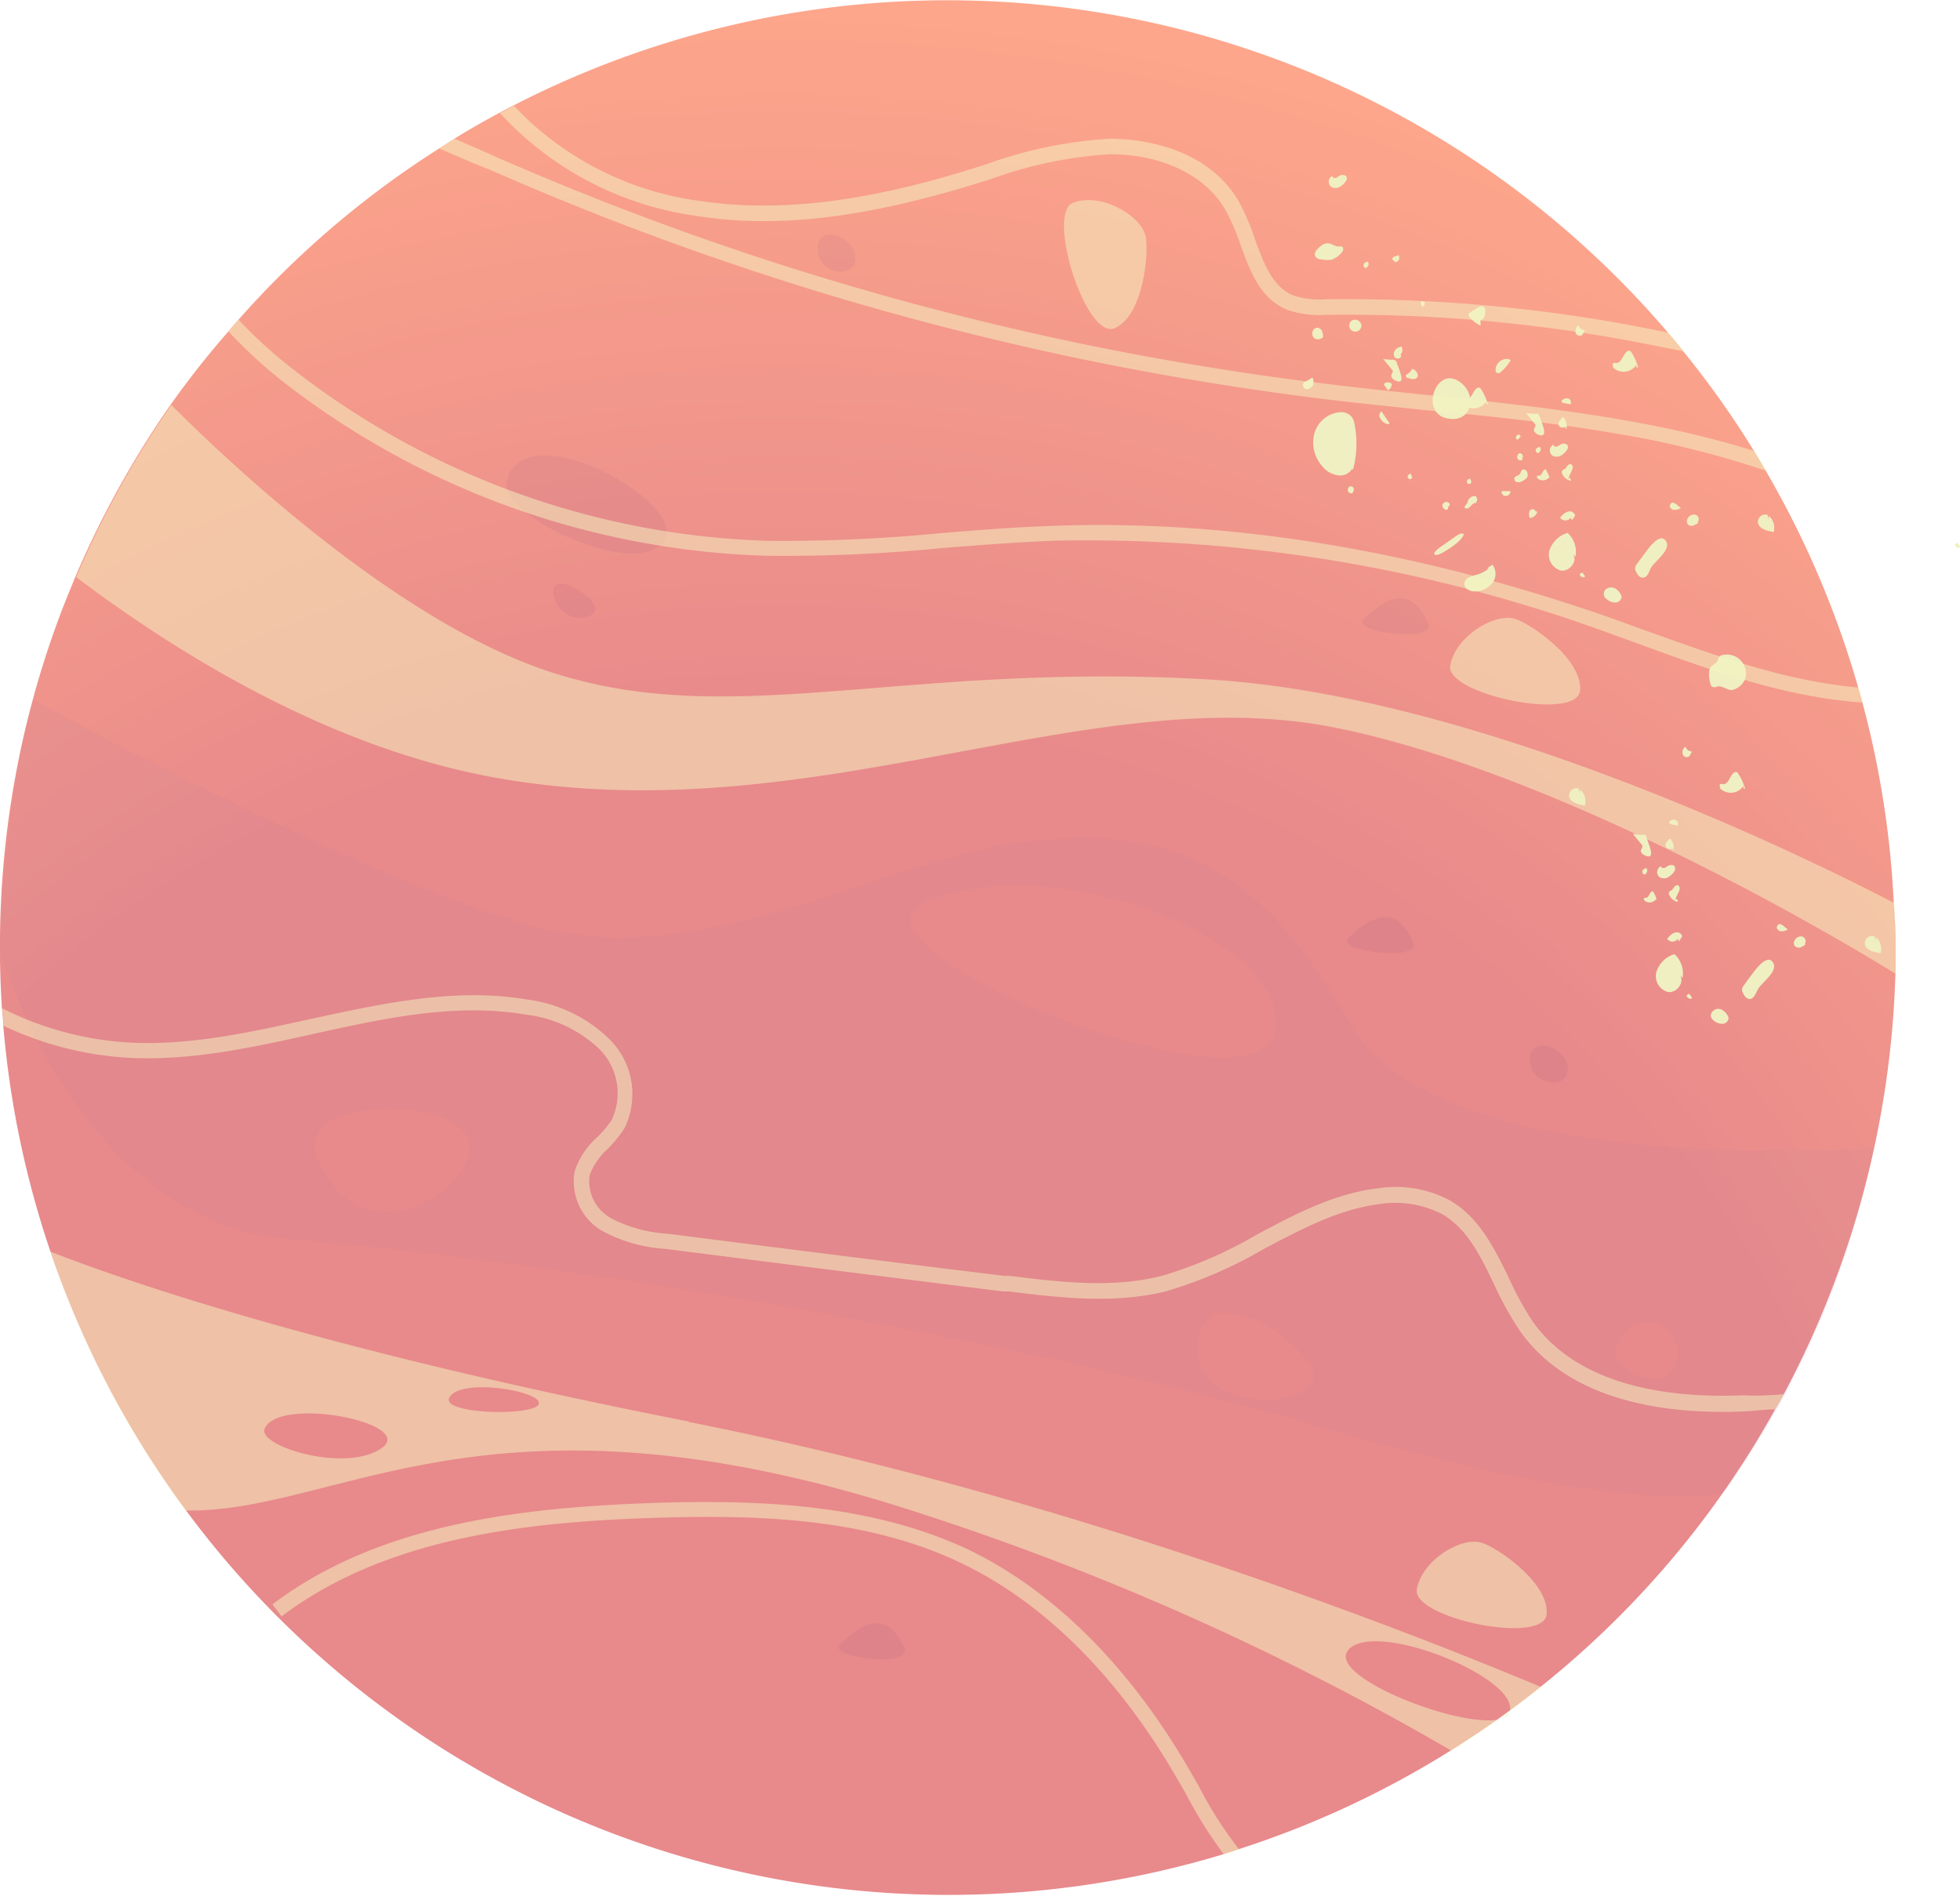 <svg xmlns="http://www.w3.org/2000/svg" xmlns:xlink="http://www.w3.org/1999/xlink" viewBox="0 0 128.71 124.48"><defs><style>.cls-1{isolation:isolate;}.cls-2{opacity:0.71;}.cls-3{fill:url(#_ÂÁ_Ï_ÌÌ_È_ËÂÌÚ_245);}.cls-4{fill:#974d8b;}.cls-4,.cls-6{opacity:0.1;mix-blend-mode:multiply;}.cls-10,.cls-5{fill:#f1f1a8;}.cls-5,.cls-9{opacity:0.51;}.cls-5,.cls-7,.cls-9{mix-blend-mode:soft-light;}.cls-6{fill:#690058;}.cls-8{fill:#e9e9a8;}</style><radialGradient id="_ÂÁ_Ï_ÌÌ_È_ËÂÌÚ_245" cx="51.24" cy="120.08" r="121.62" gradientUnits="userSpaceOnUse"><stop offset="0.59" stop-color="#de595b"/><stop offset="1" stop-color="#fe835c"/></radialGradient></defs><g class="cls-1"><g id="Laag_1" data-name="Laag 1"><g class="cls-2"><path class="cls-3" d="M124.47,63.93a62.57,62.57,0,0,1-7.33,27.61c-.18.35-.37.7-.57,1a61.57,61.57,0,0,1-15.36,18.18,60.6,60.6,0,0,1-5.9,4.19,62.1,62.1,0,0,1-13.92,6.49h0c-.35.12-.68.23-1,.33A62.3,62.3,0,0,1,.22,67.4c0-.38-.06-.77-.09-1.15A62.05,62.05,0,0,1,4,40.23c.3-.78.62-1.56.94-2.34a63.07,63.07,0,0,1,6.25-11.3A58.77,58.77,0,0,1,15,21.76c.21-.26.43-.52.66-.77A61.53,61.53,0,0,1,28.85,9.74c.35-.23.69-.44,1-.64.95-.59,1.92-1.14,2.9-1.67.31-.16.61-.33.92-.48a62.22,62.22,0,0,1,75.88,14.91c.35.4.69.81,1,1.22a61.51,61.51,0,0,1,4.64,6.54c.26.43.52.86.77,1.3a62.24,62.24,0,0,1,6.06,14.2c.1.34.19.68.28,1a61.91,61.91,0,0,1,2.06,13.16C124.49,60.83,124.51,62.37,124.47,63.93Z"/><path class="cls-4" d="M123.07,75.38s-28.59,2.21-34.46-8.19-11.82-13-21.15-11.92-21.07,8.6-32.4,5.57S2.19,45.94,2.19,45.94C.34,51.67,0,62.38,0,62.38s5.05,17.94,19.25,19,46.18,6,67.19,12.22S113.21,98,113.21,98A58.83,58.83,0,0,0,123.07,75.38ZM20.8,75.93c-1.48-3.67,8-4.11,9.82-1.45S23.92,83.71,20.8,75.93Zm40-16.76c8.84-3.6,24.39,2.86,22.91,8.66S54,62,60.82,59.17ZM78.63,88.89c-.25-5.16,6-1.82,7.5.88S78.83,93.06,78.63,88.89Zm27.48-.12a2,2,0,1,1,4.06.1C110.1,91.88,106,90.19,106.11,88.77Z"/><path class="cls-5" d="M124.47,63.93S104,51.08,87.75,47.79s-34.15,6.9-54.89,3.33C22.11,49.27,12.12,43.26,5,37.89a63.07,63.07,0,0,1,6.25-11.3c3.79,3.79,14.25,13.66,24,17.22,12.22,4.44,23.48-.39,44.06.8,17.62,1,39.25,11.65,45.08,14.68C124.49,60.83,124.51,62.37,124.47,63.93Z"/><path class="cls-5" d="M25.05,95.09c-2.36,1.64-8.16-.14-7.67-1.29C18.34,91.63,27.41,93.45,25.05,95.09Zm4.49-3.38c.87-1.27,6.14-.34,5.84.48S28.74,92.86,29.54,91.71Zm59,16.62c1.75-2,11.1,1.78,10.61,4S86.81,110.29,88.55,108.33Zm-43.33-15C21.76,88.73,8.75,84.3,3.31,82.18a61.9,61.9,0,0,0,8.87,17c10,.16,19.63-8.67,46.42-.4a178.64,178.64,0,0,1,36.71,16.17,60.5,60.5,0,0,0,5.9-4.18C91.36,106.64,69.3,98.12,45.22,93.36Z"/><path class="cls-6" d="M33.27,31.65c-.47,2.26,8.58,6.45,10.32,3.9S34.25,26.94,33.27,31.65Z"/><path class="cls-6" d="M36.36,39.05c.38,1.8,2.47,1.83,2.72,1S36,37.26,36.36,39.05Z"/><path class="cls-6" d="M88.53,61.63c2.52-2.55,3.68-1.1,4.26.23S87.75,62.43,88.53,61.63Z"/><path class="cls-6" d="M89.53,40.69c2.51-2.55,3.67-1.1,4.25.23S88.74,41.49,89.53,40.69Z"/><path class="cls-6" d="M55.14,108c2.51-2.56,3.67-1.11,4.25.22S54.35,108.81,55.14,108Z"/><path class="cls-6" d="M100.54,70c.3,1.3,2.55,1.54,2.41.07S100,67.85,100.54,70Z"/><path class="cls-6" d="M53.76,16.77c.29,1.29,2.55,1.53,2.41.06S53.25,14.57,53.76,16.77Z"/><path class="cls-5" d="M97.26,101.28c1,.27,4.48,2.63,4.31,4.7s-8.84.27-8.53-1.62S95.9,100.9,97.26,101.28Z"/><path class="cls-5" d="M99.44,40.62c1,.27,4.49,2.63,4.32,4.71s-8.84.26-8.53-1.62S98.09,40.25,99.44,40.62Z"/><path class="cls-5" d="M75.22,15.48c.25,1-.1,5.2-2,6.06S68.67,14,70.47,13.31,74.89,14.11,75.22,15.48Z"/><g class="cls-7"><path class="cls-8" d="M88.85,30.84a6.62,6.62,0,0,0,.1-3,1.17,1.17,0,0,0-.17-.45.92.92,0,0,0-.84-.32,1.92,1.92,0,0,0-1.63,1.39,2.35,2.35,0,0,0,.51,2.14,1.59,1.59,0,0,0,1.06.61.9.9,0,0,0,1-.64.19.19,0,0,0-.32.06Z"/><path class="cls-8" d="M103.46,36.55a1.68,1.68,0,0,0-.52-1.56,1.79,1.79,0,0,0-1.19,1.14,1.08,1.08,0,0,0,.74,1.33c.57.1,1.13-.61.81-1.08Z"/><path class="cls-8" d="M101.77,31.4a2.32,2.32,0,0,0-.24-.53l0-.05a.08.08,0,0,0-.07,0c-.18.1-.2.41-.4.42a.2.2,0,0,0-.11,0c-.05,0,0,.11,0,.15a.53.53,0,0,0,.81-.09l0,.08Z"/><path class="cls-8" d="M97.71,26.55a3.75,3.75,0,0,0-.45-1s-.05-.07-.1-.09a.16.16,0,0,0-.13,0c-.33.18-.38.77-.75.79-.07,0-.15,0-.2,0s0,.21,0,.29a1,1,0,0,0,1.52-.18l0,.16Z"/><path class="cls-8" d="M107.58,24.13a3.68,3.68,0,0,0-.45-1,.21.21,0,0,0-.1-.09.15.15,0,0,0-.13,0c-.33.19-.38.78-.76.8a.35.35,0,0,0-.2,0c-.09.07,0,.21,0,.3a1,1,0,0,0,1.52-.19l0,.17Z"/><path class="cls-8" d="M102.88,28.13a.9.9,0,0,0-.23-.74.88.88,0,0,0-.25.26.32.32,0,0,0,0,.34c.1.12.3.09.46.05l-.07.12Z"/><path class="cls-8" d="M101.11,27.36a.37.37,0,0,0-.11-.19.36.36,0,0,0-.21,0,2.86,2.86,0,0,1-.58-.06c.2.26.41.51.62.77l0,.06c0,.09-.08.16-.1.25s.08.24.2.31C101.8,28.91,101.23,27.75,101.11,27.36Z"/><path class="cls-8" d="M91.74,23.86a.3.3,0,0,0-.11-.19.31.31,0,0,0-.21-.05,3.92,3.92,0,0,1-.59-.05l.63.76a.43.43,0,0,1,0,.07c0,.08-.08.15-.1.24s.08.25.2.31C92.43,25.4,91.86,24.25,91.74,23.86Z"/><path class="cls-8" d="M103.81,21.6l-.17-.23a.46.46,0,0,0-.16.51c.08.18.37.23.46.06s.11-.29.22-.22Z"/><path class="cls-8" d="M89.4,21.39a.4.4,0,1,1-.6-.36.43.43,0,0,1,.6.32Z"/><path class="cls-8" d="M92.83,24.23c.17.13.36.35.25.53s-.37.14-.56.08-.18-.07-.2-.16.39-.25.39-.46c.05,0,.12.06.07.1Z"/><path class="cls-8" d="M106.54,39.38a1,1,0,0,0-.5-.76c-.29-.13-.71,0-.72.36a.4.4,0,0,0,.08.26l.12.11a.87.87,0,0,0,.59.21.42.42,0,0,0,.38-.44Z"/><path class="cls-8" d="M113.16,43a.44.44,0,0,0-.25.11,1,1,0,0,0-.11.26c-.09.2-.33.28-.47.45s-.13.73,0,1.09c0,.08.07.18.16.2a.39.39,0,0,0,.18,0c.43-.17.7.24,1.1.19a1.23,1.23,0,0,0,.83-.71A1.25,1.25,0,0,0,113.16,43Z"/><path class="cls-8" d="M103.05,31.35a.45.45,0,0,1,.12.21.65.65,0,0,1-.5-.32c-.07-.09-.15-.22-.09-.32s.13-.09.2-.14.18-.32.34-.31a.2.2,0,0,1,.16.2.61.61,0,0,1-.08.26c-.08.18-.16.36-.25.54Z"/><path class="cls-8" d="M100.83,33.58c0-.17-.28-.19-.37-.06a.6.6,0,0,0,0,.49.58.58,0,0,0,.5-.42Z"/><path class="cls-8" d="M100.33,31.14a.54.54,0,0,0-.09-.22.22.22,0,0,0-.22-.09c-.13,0-.14.22-.24.32s-.27.1-.33.22a.23.23,0,0,0,.19.29.54.54,0,0,0,.38-.1.75.75,0,0,0,.27-.23.26.26,0,0,0-.05-.32Z"/><path class="cls-8" d="M100,30.11a.16.16,0,0,1-.18.12.28.28,0,0,1-.18-.14.28.28,0,0,1,0-.13.2.2,0,0,1,.2-.2A.22.22,0,0,1,100,30a.24.24,0,0,1-.21.2Z"/><path class="cls-8" d="M88.88,32.28a.16.16,0,0,1-.18.11.28.28,0,0,1-.18-.14.28.28,0,0,1,0-.13.19.19,0,0,1,.2-.19.21.21,0,0,1,.19.22.23.23,0,0,1-.21.2Z"/><path class="cls-8" d="M101,29.72a.23.23,0,0,0,.12-.38.45.45,0,0,0-.23.11.18.18,0,0,0,0,.24.13.13,0,0,0,.21,0Z"/><path class="cls-8" d="M89.7,17.56a.23.23,0,0,0,.11-.38.43.43,0,0,0-.23.12.21.21,0,0,0,0,.24.14.14,0,0,0,.22,0Z"/><path class="cls-8" d="M86.19,25.37a.66.66,0,0,0,0-.58l-.43.25a.42.42,0,0,0-.18.14.27.27,0,0,0,.17.36.35.35,0,0,0,.39-.16Z"/><path class="cls-8" d="M90.75,27.05c.16.25.33.49.5.74-.08.13-.28,0-.39-.06a.89.89,0,0,1-.27-.37A.28.28,0,0,1,90.8,27Z"/><path class="cls-8" d="M111.47,34.3a.31.31,0,0,0-.15-.51.48.48,0,0,0-.52.31.36.36,0,0,0,0,.27.31.31,0,0,0,.37.14,1,1,0,0,0,.38-.21Z"/><path class="cls-8" d="M91.94,23.32a.49.49,0,0,0,.11-.56.6.6,0,0,0-.38.17.42.42,0,0,0-.08.53c.13.15.44.08.43-.12Z"/><path class="cls-8" d="M91.37,25.32a.32.32,0,0,1-.24.29l-.26-.38a.35.35,0,0,1,.54,0Z"/><path class="cls-8" d="M107.9,36.48l-.42.57a.44.44,0,0,0-.09.18.34.34,0,0,0,0,.2c.1.24.25.51.51.5s.38-.35.49-.6c.23-.47,1.41-1.22,1-1.82S108.16,36.13,107.9,36.48Z"/><path class="cls-8" d="M110.24,33.24l.14.12a1,1,0,0,1-.4.12.34.34,0,0,1-.33-.22c0-.13.1-.29.24-.25a.81.81,0,0,1,.34.24Z"/><path class="cls-8" d="M99.18,32.32a.3.3,0,0,1-.53.13c-.05-.06-.06-.17,0-.2a.12.12,0,0,1,.1,0l.44,0,0,.07Z"/><path class="cls-8" d="M97,33c-.13,0-.27.06-.37.17s-.21.24-.35.22a.17.17,0,0,1-.1-.06c0-.09.07-.17.14-.26a1.12,1.12,0,0,0,.09-.22.49.49,0,0,1,.47-.28.27.27,0,0,1,.12.26.27.27,0,0,1-.19.23Z"/><path class="cls-8" d="M96.6,31.58l-.06-.15a.22.22,0,0,0-.21.15.17.17,0,0,0,.14.2.15.15,0,0,0,.15-.18Z"/><path class="cls-8" d="M92.71,31.27l-.06-.16a.22.22,0,0,0-.21.15.17.17,0,0,0,.14.2.15.15,0,0,0,.15-.18Z"/><path class="cls-8" d="M102,29.18c0,.11.13.17.24.14a2,2,0,0,0,.28-.16.4.4,0,0,1,.32,0,.18.18,0,0,1,.12.15.28.28,0,0,1,0,.12,1.15,1.15,0,0,1-.43.47.58.58,0,0,1-.61,0,.45.45,0,0,1-.14-.41.46.46,0,0,1,.29-.32Z"/><path class="cls-8" d="M87.48,11.54c0,.11.13.17.24.14s.18-.12.28-.16a.42.42,0,0,1,.33,0,.19.19,0,0,1,.11.15.28.28,0,0,1,0,.12,1.19,1.19,0,0,1-.43.46.54.54,0,0,1-.61,0,.42.42,0,0,1,.15-.72Z"/><path class="cls-8" d="M103.15,26.5a.27.27,0,0,0-.15-.33.38.38,0,0,0-.38.08c-.05,0-.09.11-.05.16a.16.16,0,0,0,.1.05l.49.09Z"/><path class="cls-8" d="M87.38,17.06a1.34,1.34,0,0,0,.81-.61.21.21,0,0,0,0-.17c0-.13-.23-.1-.36-.1s-.42-.2-.65-.21a.8.8,0,0,0-.5.23c-.21.16-.44.44-.29.66a.43.43,0,0,0,.36.17,2.37,2.37,0,0,0,.88,0Z"/><path class="cls-8" d="M97.22,21c.21,0,.3-.25.31-.47a.44.44,0,0,0-.09-.37c-.14-.11-.34,0-.49.09l-.39.26a.22.22,0,0,0-.13.15.2.2,0,0,0,.07.16,2.1,2.1,0,0,0,.73.56Z"/><path class="cls-8" d="M94.91,27.44c1.83.49,2.2-1.7.78-2.47S93.32,27,94.91,27.44Z"/><path class="cls-8" d="M103.15,34a.45.45,0,0,1-.7,0,1.05,1.05,0,0,1,.49-.4.38.38,0,0,1,.5.25l-.21.31Z"/><path class="cls-8" d="M98.08,37.47l-.18-.25a2.42,2.42,0,0,1-.94.52,2.38,2.38,0,0,0-.51.18.5.5,0,0,0-.29.42c0,.34.42.51.75.49a1.47,1.47,0,0,0,1.1-.56,1,1,0,0,0,0-1.19l-.35.23Z"/><path class="cls-8" d="M96.08,35.17c.08-.11,0-.17-.16-.13a1.5,1.5,0,0,0-.42.24l-.91.64c-.17.12-.37.28-.4.4s.1.14.24.1a2,2,0,0,0,.47-.23c.52-.31,1.11-.74,1.23-1.11l-.3.07Z"/><path class="cls-8" d="M95.09,33.37c0,.06-.06.11-.13.1a.24.24,0,0,1-.15-.09.38.38,0,0,1-.09-.13.23.23,0,0,1,.12-.25.26.26,0,0,1,.28,0,.16.16,0,0,1,.08.12.1.1,0,0,1-.07.11Z"/><path class="cls-8" d="M98.68,24.32a4,4,0,0,0,.52-.65.24.24,0,0,0-.19-.1.74.74,0,0,0-.8.73.32.32,0,0,0,.06.17.21.21,0,0,0,.23,0,.55.55,0,0,0,.17-.17Z"/><path class="cls-8" d="M99.84,28.67l-.07-.15a.34.34,0,0,0-.22.14c0,.08,0,.21.1.19s.06,0,.08-.05l.24-.21Z"/><path class="cls-8" d="M86.89,22.15a1.2,1.2,0,0,0-.08-.42.36.36,0,0,0-.34-.21.31.31,0,0,0-.18.09.42.42,0,0,0,0,.58.43.43,0,0,0,.58-.05Z"/><path class="cls-8" d="M91.83,16.75a.29.29,0,0,1-.18.46.72.72,0,0,1-.24-.22.48.48,0,0,1,.31-.19Z"/><path class="cls-8" d="M93.55,19.92c.07-.1-.14-.2-.22-.1s0,.25.09.33a.26.26,0,0,0,.13-.29Z"/><path class="cls-8" d="M104.08,37.82l-.17-.23a.44.44,0,0,0-.18.12.26.26,0,0,0,.33.18Z"/><path class="cls-8" d="M128.71,35.87l-.17-.23a.46.46,0,0,0-.18.13.28.28,0,0,0,.33.18Z"/><path class="cls-8" d="M116.15,33.87a1,1,0,0,1,.35.91.26.26,0,0,1,0,.12.24.24,0,0,1-.19,0c-.37-.07-.81-.22-.87-.59a.48.48,0,0,1,.63-.5l.08.3Z"/><path class="cls-8" d="M110.49,64.21a1.7,1.7,0,0,0-.53-1.56,1.77,1.77,0,0,0-1.18,1.14,1.08,1.08,0,0,0,.74,1.34c.56.1,1.12-.61.81-1.09Z"/><path class="cls-8" d="M108.79,59.06a1.93,1.93,0,0,0-.24-.53.07.07,0,0,0,0,0,.09.09,0,0,0-.07,0c-.18.1-.2.41-.4.42,0,0-.08,0-.11,0s0,.12,0,.16a.52.52,0,0,0,.8-.1l0,.09Z"/><path class="cls-8" d="M114.6,51.8a3.55,3.55,0,0,0-.45-1,.22.22,0,0,0-.09-.1.17.17,0,0,0-.14,0c-.33.18-.37.77-.75.79a.33.33,0,0,0-.2,0c-.09.06,0,.21,0,.29a1,1,0,0,0,1.52-.18l0,.16Z"/><path class="cls-8" d="M109.9,55.79a.86.86,0,0,0-.23-.73.75.75,0,0,0-.24.26.29.29,0,0,0,0,.33c.11.13.3.1.46.06l-.07.12Z"/><path class="cls-8" d="M108.13,55a.32.32,0,0,0-.1-.19.38.38,0,0,0-.21,0,2.88,2.88,0,0,1-.59-.06l.62.76a.16.16,0,0,1,0,.07c0,.09-.07.16-.1.25s.08.24.2.3C108.82,56.58,108.25,55.42,108.13,55Z"/><path class="cls-8" d="M110.84,49.27l-.17-.24a.46.46,0,0,0-.16.52.27.27,0,0,0,.46.06c.06-.1.11-.29.21-.23Z"/><path class="cls-8" d="M113.57,67.05a1,1,0,0,0-.51-.76.51.51,0,0,0-.72.36.38.38,0,0,0,.09.25.46.46,0,0,0,.12.12.86.86,0,0,0,.59.2.4.4,0,0,0,.37-.43Z"/><path class="cls-8" d="M110.08,59a.36.36,0,0,1,.11.21.67.67,0,0,1-.5-.33c-.07-.09-.14-.21-.08-.31s.13-.09.19-.14.19-.33.35-.31a.2.2,0,0,1,.15.2.48.48,0,0,1-.07.26c-.09.18-.17.36-.25.54Z"/><path class="cls-8" d="M108,57.39a.24.24,0,0,0,.11-.39.37.37,0,0,0-.22.12.2.2,0,0,0,0,.24.14.14,0,0,0,.22,0Z"/><path class="cls-8" d="M118.5,62a.32.32,0,0,0-.16-.51.46.46,0,0,0-.51.3.34.34,0,0,0,0,.28.35.35,0,0,0,.38.14.94.94,0,0,0,.37-.22Z"/><path class="cls-8" d="M114.92,64.14l-.42.58a.38.38,0,0,0-.09.18.51.51,0,0,0,0,.2c.1.23.26.51.51.49s.38-.35.5-.6c.22-.46,1.41-1.21,1-1.81S115.18,63.8,114.92,64.14Z"/><path class="cls-8" d="M117.27,60.91l.13.12a1,1,0,0,1-.4.12.33.33,0,0,1-.32-.22c0-.13.1-.3.23-.25a.73.73,0,0,1,.34.24Z"/><path class="cls-8" d="M109.06,56.85c0,.11.14.17.24.14s.18-.12.28-.16a.42.42,0,0,1,.33,0A.17.17,0,0,1,110,57s0,.08,0,.12a1.12,1.12,0,0,1-.43.46.54.54,0,0,1-.6,0,.42.42,0,0,1-.14-.4.43.43,0,0,1,.28-.32Z"/><path class="cls-8" d="M110.17,54.17a.25.25,0,0,0-.15-.33.38.38,0,0,0-.38.08s-.08.1,0,.15.07,0,.11.06l.49.09Z"/><path class="cls-8" d="M110.18,61.65a.44.44,0,0,1-.7,0,1.12,1.12,0,0,1,.48-.41c.2-.06.48,0,.5.26l-.21.31Z"/><path class="cls-8" d="M111.11,65.49l-.18-.24a.46.46,0,0,0-.18.13.27.27,0,0,0,.34.18Z"/><path class="cls-8" d="M123.18,61.53a1,1,0,0,1,.34.92.16.16,0,0,1,0,.11s-.12,0-.18,0c-.37-.07-.82-.21-.88-.58a.49.49,0,0,1,.63-.51l.09.31Z"/><path class="cls-8" d="M103.76,51.84a1,1,0,0,1,.34.91.22.22,0,0,1,0,.11.17.17,0,0,1-.18,0c-.37-.07-.82-.21-.88-.58a.49.49,0,0,1,.63-.51l.08.31Z"/></g><g class="cls-9"><path class="cls-10" d="M31.17,10.75l-2.32-1c.35-.23.69-.44,1-.64l1.68.73,1.22.54A193.92,193.92,0,0,0,87.4,25.24c2.06.25,4.13.47,6.2.68,5,.52,10.18,1.06,15.2,2.07a64.36,64.36,0,0,1,6.44,1.63c.26.43.52.86.77,1.3a64.3,64.3,0,0,0-7.41-2c-5-1-10.12-1.54-15.1-2-2.08-.22-4.15-.43-6.22-.68a194.92,194.92,0,0,1-54.89-15Z"/><path class="cls-10" d="M122.35,46.13c-4.93-.33-9.68-2-14.29-3.69l-2.76-1a99.55,99.55,0,0,0-35.95-5.94c-2.48.09-5,.29-7.44.48a105.19,105.19,0,0,1-11.54.51A54.28,54.28,0,0,1,18.51,25,32.15,32.15,0,0,1,15,21.76c.21-.26.43-.52.66-.77a30.71,30.71,0,0,0,3.49,3.18A53.28,53.28,0,0,0,50.4,35.51,106,106,0,0,0,61.83,35c2.45-.2,5-.4,7.49-.48,11.52-.4,23.74,1.62,36.31,6l2.77,1c4.44,1.59,9,3.23,13.67,3.62C122.17,45.46,122.26,45.8,122.35,46.13Z"/></g><g class="cls-9"><path class="cls-10" d="M117.14,91.54c-.18.35-.37.7-.57,1-.67,0-1.34.1-2,.13-4.85.21-11.33-.52-14.71-5.21a22.16,22.16,0,0,1-1.74-3.12c-.91-1.89-1.77-3.67-3.43-4.63a6.8,6.8,0,0,0-4.07-.66C87.91,79.4,85.51,80.68,83,82a28.86,28.86,0,0,1-6.45,2.79c-3.44.85-7.1.4-10.34,0l-.37,0Q54.76,83.41,43.7,82a10,10,0,0,1-4.08-1.14,3.74,3.74,0,0,1-1.87-4,5.2,5.2,0,0,1,1.42-2.15,7,7,0,0,0,1-1.18,4.11,4.11,0,0,0-.84-4.68,8.47,8.47,0,0,0-4.85-2.24c-4.6-.78-9.34.27-13.92,1.28-4,.89-8.16,1.81-12.33,1.55a22.1,22.1,0,0,1-8-2.09c0-.38-.06-.77-.09-1.15a21.2,21.2,0,0,0,8.14,2.24c4,.26,8.1-.65,12.05-1.52,4.67-1,9.5-2.11,14.29-1.29A9.44,9.44,0,0,1,40,68.21a5.07,5.07,0,0,1,1,5.88,8.1,8.1,0,0,1-1.1,1.35,4.4,4.4,0,0,0-1.18,1.72A2.78,2.78,0,0,0,40.15,80a9.1,9.1,0,0,0,3.67,1q11.06,1.42,22.12,2.77l.36,0c3.3.41,6.72.83,10,0a28,28,0,0,0,6.22-2.7c2.51-1.34,5.11-2.72,8-3.05a7.54,7.54,0,0,1,4.68.79c1.93,1.11,2.9,3.11,3.84,5a19.8,19.8,0,0,0,1.64,3c3.12,4.34,9.26,5,13.85,4.8C115.39,91.67,116.27,91.61,117.14,91.54Z"/></g><g class="cls-9"><path class="cls-10" d="M81.38,121.44c-.35.12-.68.23-1,.33a28.39,28.39,0,0,1-2.51-4l-.58-1c-3.84-6.67-8.75-11.56-14.21-14.16-6.29-3-13.52-3.17-20.4-2.94-8.11.28-17.32,1.27-24.19,6.46l-.6-.79C24.94,100,34.35,99,42.62,98.69c7-.24,14.38,0,20.86,3,5.64,2.68,10.71,7.72,14.65,14.56l.58,1A26.17,26.17,0,0,0,81.38,121.44Z"/></g><g class="cls-9"><path class="cls-10" d="M110.6,23.08l-1.66-.33a102.17,102.17,0,0,0-21.78-2.08,6.62,6.62,0,0,1-2.58-.31c-1.81-.71-2.48-2.53-3.12-4.29a14.39,14.39,0,0,0-.95-2.22c-1.59-2.8-5-3.76-7.7-3.72A28.06,28.06,0,0,0,65,11.78l-1.26.39C56.66,14.31,51,15,45.83,14.19a21.54,21.54,0,0,1-13-6.76c.31-.16.61-.33.92-.48A20.47,20.47,0,0,0,46,13.2c5,.74,10.55.11,17.45-2l1.25-.39a28.81,28.81,0,0,1,8.13-1.7c3,0,6.78,1,8.58,4.22a16.59,16.59,0,0,1,1,2.37c.59,1.63,1.16,3.16,2.55,3.71a5.68,5.68,0,0,0,2.16.24,102.91,102.91,0,0,1,22,2.1l.45.09C109.94,22.26,110.28,22.67,110.6,23.08Z"/></g></g></g></g></svg>